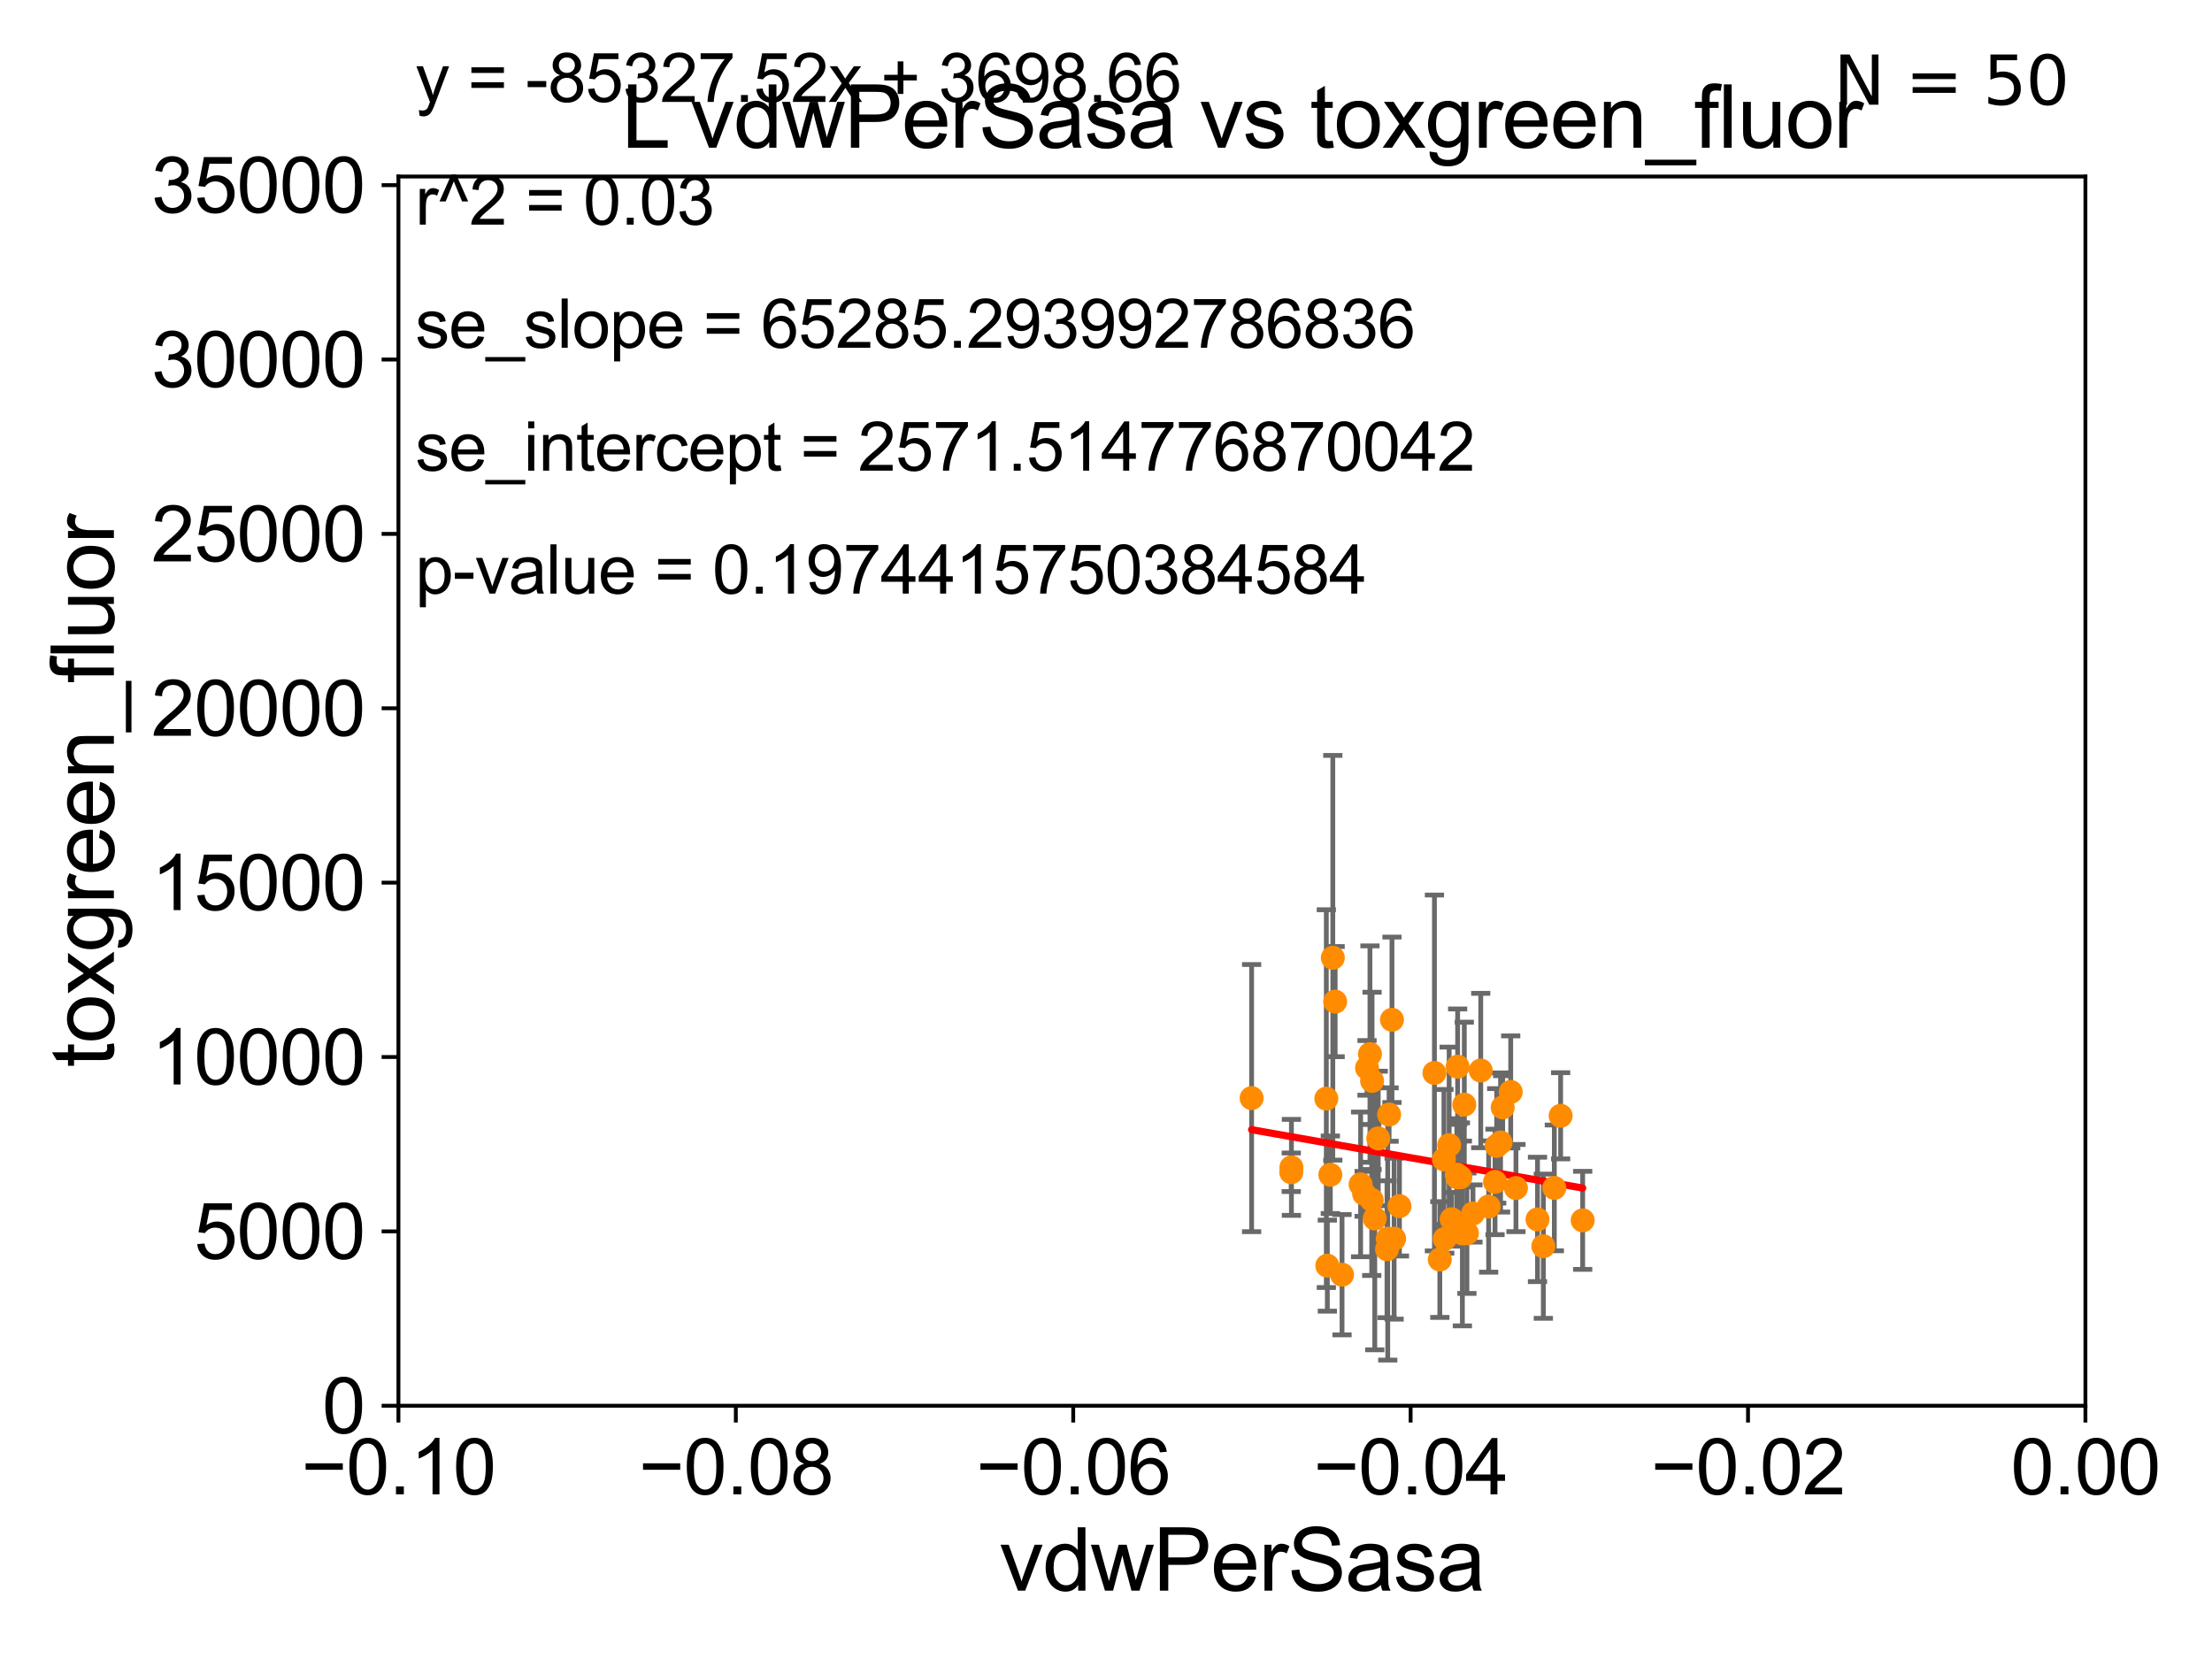 <?xml version="1.0" encoding="utf-8" standalone="no"?>
<!DOCTYPE svg PUBLIC "-//W3C//DTD SVG 1.1//EN"
  "http://www.w3.org/Graphics/SVG/1.1/DTD/svg11.dtd">
<svg xmlns:xlink="http://www.w3.org/1999/xlink" width="460.8pt" height="345.6pt" viewBox="0 0 460.8 345.6" xmlns="http://www.w3.org/2000/svg" version="1.1">
 <defs>
  <style type="text/css">*{stroke-linejoin: round; stroke-linecap: butt}</style>
 </defs>
 <g id="figure_1">
  <g id="patch_1">
   <path d="M 0 345.6 
L 460.8 345.6 
L 460.8 0 
L 0 0 
z
" style="fill: #ffffff"/>
  </g>
  <g id="axes_1">
   <g id="patch_2">
    <path d="M 83 292.84 
L 434.43 292.84 
L 434.43 36.775 
L 83 36.775 
z
" style="fill: #ffffff"/>
   </g>
   <g id="PathCollection_1">
    <defs>
     <path id="mcc6c5526f9" d="M 0 1.118 
C 0.297 1.118 0.581 1 0.791 0.791 
C 1 0.581 1.118 0.297 1.118 0 
C 1.118 -0.297 1 -0.581 0.791 -0.791 
C 0.581 -1 0.297 -1.118 0 -1.118 
C -0.297 -1.118 -0.581 -1 -0.791 -0.791 
C -1 -0.581 -1.118 -0.297 -1.118 0 
C -1.118 0.297 -1 0.581 -0.791 0.791 
C -0.581 1 -0.297 1.118 0 1.118 
z
" style="stroke: #ff8c00"/>
    </defs>
    <g clip-path="url(#p935ea7bba8)">
     <use xlink:href="#mcc6c5526f9" x="320.29" y="254.027" style="fill: #ff8c00; stroke: #ff8c00"/>
     <use xlink:href="#mcc6c5526f9" x="305.042" y="230.111" style="fill: #ff8c00; stroke: #ff8c00"/>
     <use xlink:href="#mcc6c5526f9" x="321.505" y="259.608" style="fill: #ff8c00; stroke: #ff8c00"/>
     <use xlink:href="#mcc6c5526f9" x="323.796" y="247.463" style="fill: #ff8c00; stroke: #ff8c00"/>
     <use xlink:href="#mcc6c5526f9" x="289.974" y="212.437" style="fill: #ff8c00; stroke: #ff8c00"/>
     <use xlink:href="#mcc6c5526f9" x="268.994" y="244.201" style="fill: #ff8c00; stroke: #ff8c00"/>
     <use xlink:href="#mcc6c5526f9" x="278.135" y="208.655" style="fill: #ff8c00; stroke: #ff8c00"/>
     <use xlink:href="#mcc6c5526f9" x="315.799" y="247.494" style="fill: #ff8c00; stroke: #ff8c00"/>
     <use xlink:href="#mcc6c5526f9" x="303.487" y="244.695" style="fill: #ff8c00; stroke: #ff8c00"/>
     <use xlink:href="#mcc6c5526f9" x="303.607" y="245.252" style="fill: #ff8c00; stroke: #ff8c00"/>
     <use xlink:href="#mcc6c5526f9" x="325.109" y="232.438" style="fill: #ff8c00; stroke: #ff8c00"/>
     <use xlink:href="#mcc6c5526f9" x="279.569" y="265.544" style="fill: #ff8c00; stroke: #ff8c00"/>
     <use xlink:href="#mcc6c5526f9" x="314.709" y="227.469" style="fill: #ff8c00; stroke: #ff8c00"/>
     <use xlink:href="#mcc6c5526f9" x="276.509" y="263.658" style="fill: #ff8c00; stroke: #ff8c00"/>
     <use xlink:href="#mcc6c5526f9" x="277.649" y="199.519" style="fill: #ff8c00; stroke: #ff8c00"/>
     <use xlink:href="#mcc6c5526f9" x="298.82" y="223.517" style="fill: #ff8c00; stroke: #ff8c00"/>
     <use xlink:href="#mcc6c5526f9" x="283.441" y="246.729" style="fill: #ff8c00; stroke: #ff8c00"/>
     <use xlink:href="#mcc6c5526f9" x="313.038" y="230.683" style="fill: #ff8c00; stroke: #ff8c00"/>
     <use xlink:href="#mcc6c5526f9" x="306.847" y="252.795" style="fill: #ff8c00; stroke: #ff8c00"/>
     <use xlink:href="#mcc6c5526f9" x="311.789" y="238.707" style="fill: #ff8c00; stroke: #ff8c00"/>
     <use xlink:href="#mcc6c5526f9" x="312.596" y="238" style="fill: #ff8c00; stroke: #ff8c00"/>
     <use xlink:href="#mcc6c5526f9" x="269.026" y="243.186" style="fill: #ff8c00; stroke: #ff8c00"/>
     <use xlink:href="#mcc6c5526f9" x="299.942" y="262.381" style="fill: #ff8c00; stroke: #ff8c00"/>
     <use xlink:href="#mcc6c5526f9" x="291.532" y="251.259" style="fill: #ff8c00; stroke: #ff8c00"/>
     <use xlink:href="#mcc6c5526f9" x="310.116" y="251.34" style="fill: #ff8c00; stroke: #ff8c00"/>
     <use xlink:href="#mcc6c5526f9" x="285.758" y="249.974" style="fill: #ff8c00; stroke: #ff8c00"/>
     <use xlink:href="#mcc6c5526f9" x="311.443" y="246.213" style="fill: #ff8c00; stroke: #ff8c00"/>
     <use xlink:href="#mcc6c5526f9" x="260.734" y="228.754" style="fill: #ff8c00; stroke: #ff8c00"/>
     <use xlink:href="#mcc6c5526f9" x="289.373" y="232.181" style="fill: #ff8c00; stroke: #ff8c00"/>
     <use xlink:href="#mcc6c5526f9" x="289.093" y="258.035" style="fill: #ff8c00; stroke: #ff8c00"/>
     <use xlink:href="#mcc6c5526f9" x="304.64" y="256.952" style="fill: #ff8c00; stroke: #ff8c00"/>
     <use xlink:href="#mcc6c5526f9" x="300.962" y="258.081" style="fill: #ff8c00; stroke: #ff8c00"/>
     <use xlink:href="#mcc6c5526f9" x="305.585" y="256.906" style="fill: #ff8c00; stroke: #ff8c00"/>
     <use xlink:href="#mcc6c5526f9" x="276.298" y="228.867" style="fill: #ff8c00; stroke: #ff8c00"/>
     <use xlink:href="#mcc6c5526f9" x="284.174" y="248.698" style="fill: #ff8c00; stroke: #ff8c00"/>
     <use xlink:href="#mcc6c5526f9" x="287.114" y="237.16" style="fill: #ff8c00; stroke: #ff8c00"/>
     <use xlink:href="#mcc6c5526f9" x="301.884" y="238.555" style="fill: #ff8c00; stroke: #ff8c00"/>
     <use xlink:href="#mcc6c5526f9" x="304.224" y="245.247" style="fill: #ff8c00; stroke: #ff8c00"/>
     <use xlink:href="#mcc6c5526f9" x="308.466" y="223.011" style="fill: #ff8c00; stroke: #ff8c00"/>
     <use xlink:href="#mcc6c5526f9" x="290.421" y="258.039" style="fill: #ff8c00; stroke: #ff8c00"/>
     <use xlink:href="#mcc6c5526f9" x="288.937" y="260.235" style="fill: #ff8c00; stroke: #ff8c00"/>
     <use xlink:href="#mcc6c5526f9" x="300.798" y="241.519" style="fill: #ff8c00; stroke: #ff8c00"/>
     <use xlink:href="#mcc6c5526f9" x="302.409" y="253.998" style="fill: #ff8c00; stroke: #ff8c00"/>
     <use xlink:href="#mcc6c5526f9" x="285.827" y="225.169" style="fill: #ff8c00; stroke: #ff8c00"/>
     <use xlink:href="#mcc6c5526f9" x="277.132" y="244.726" style="fill: #ff8c00; stroke: #ff8c00"/>
     <use xlink:href="#mcc6c5526f9" x="329.7" y="254.221" style="fill: #ff8c00; stroke: #ff8c00"/>
     <use xlink:href="#mcc6c5526f9" x="286.39" y="253.843" style="fill: #ff8c00; stroke: #ff8c00"/>
     <use xlink:href="#mcc6c5526f9" x="285.386" y="219.585" style="fill: #ff8c00; stroke: #ff8c00"/>
     <use xlink:href="#mcc6c5526f9" x="303.653" y="222.208" style="fill: #ff8c00; stroke: #ff8c00"/>
     <use xlink:href="#mcc6c5526f9" x="284.777" y="222.462" style="fill: #ff8c00; stroke: #ff8c00"/>
    </g>
   </g>
   <g id="matplotlib.axis_1">
    <g id="xtick_1">
     <g id="line2d_1">
      <defs>
       <path id="mfac9045149" d="M 0 0 
L 0 3.5 
" style="stroke: #000000; stroke-width: 0.8"/>
      </defs>
      <g>
       <use xlink:href="#mfac9045149" x="83" y="292.84" style="stroke: #000000; stroke-width: 0.8"/>
      </g>
     </g>
     <g id="text_1">
      <!-- −0.10 -->
      <g transform="translate(62.759 311.293)scale(0.16 -0.16)">
       <defs>
        <path id="ArialMT-2212" d="M 3381 1997 
L 356 1997 
L 356 2522 
L 3381 2522 
L 3381 1997 
z
" transform="scale(0.016)"/>
        <path id="ArialMT-30" d="M 266 2259 
Q 266 3072 433 3567 
Q 600 4063 929 4331 
Q 1259 4600 1759 4600 
Q 2128 4600 2406 4451 
Q 2684 4303 2865 4023 
Q 3047 3744 3150 3342 
Q 3253 2941 3253 2259 
Q 3253 1453 3087 958 
Q 2922 463 2592 192 
Q 2263 -78 1759 -78 
Q 1097 -78 719 397 
Q 266 969 266 2259 
z
M 844 2259 
Q 844 1131 1108 757 
Q 1372 384 1759 384 
Q 2147 384 2411 759 
Q 2675 1134 2675 2259 
Q 2675 3391 2411 3762 
Q 2147 4134 1753 4134 
Q 1366 4134 1134 3806 
Q 844 3388 844 2259 
z
" transform="scale(0.016)"/>
        <path id="ArialMT-2e" d="M 581 0 
L 581 641 
L 1222 641 
L 1222 0 
L 581 0 
z
" transform="scale(0.016)"/>
        <path id="ArialMT-31" d="M 2384 0 
L 1822 0 
L 1822 3584 
Q 1619 3391 1289 3197 
Q 959 3003 697 2906 
L 697 3450 
Q 1169 3672 1522 3987 
Q 1875 4303 2022 4600 
L 2384 4600 
L 2384 0 
z
" transform="scale(0.016)"/>
       </defs>
       <use xlink:href="#ArialMT-2212"/>
       <use xlink:href="#ArialMT-30" x="58.398"/>
       <use xlink:href="#ArialMT-2e" x="114.014"/>
       <use xlink:href="#ArialMT-31" x="141.797"/>
       <use xlink:href="#ArialMT-30" x="197.412"/>
      </g>
     </g>
    </g>
    <g id="xtick_2">
     <g id="line2d_2">
      <g>
       <use xlink:href="#mfac9045149" x="153.286" y="292.84" style="stroke: #000000; stroke-width: 0.8"/>
      </g>
     </g>
     <g id="text_2">
      <!-- −0.08 -->
      <g transform="translate(133.045 311.293)scale(0.16 -0.16)">
       <defs>
        <path id="ArialMT-38" d="M 1131 2484 
Q 781 2613 612 2850 
Q 444 3088 444 3419 
Q 444 3919 803 4259 
Q 1163 4600 1759 4600 
Q 2359 4600 2725 4251 
Q 3091 3903 3091 3403 
Q 3091 3084 2923 2848 
Q 2756 2613 2416 2484 
Q 2838 2347 3058 2040 
Q 3278 1734 3278 1309 
Q 3278 722 2862 322 
Q 2447 -78 1769 -78 
Q 1091 -78 675 323 
Q 259 725 259 1325 
Q 259 1772 486 2073 
Q 713 2375 1131 2484 
z
M 1019 3438 
Q 1019 3113 1228 2906 
Q 1438 2700 1772 2700 
Q 2097 2700 2305 2904 
Q 2513 3109 2513 3406 
Q 2513 3716 2298 3927 
Q 2084 4138 1766 4138 
Q 1444 4138 1231 3931 
Q 1019 3725 1019 3438 
z
M 838 1322 
Q 838 1081 952 856 
Q 1066 631 1291 507 
Q 1516 384 1775 384 
Q 2178 384 2440 643 
Q 2703 903 2703 1303 
Q 2703 1709 2433 1975 
Q 2163 2241 1756 2241 
Q 1359 2241 1098 1978 
Q 838 1716 838 1322 
z
" transform="scale(0.016)"/>
       </defs>
       <use xlink:href="#ArialMT-2212"/>
       <use xlink:href="#ArialMT-30" x="58.398"/>
       <use xlink:href="#ArialMT-2e" x="114.014"/>
       <use xlink:href="#ArialMT-30" x="141.797"/>
       <use xlink:href="#ArialMT-38" x="197.412"/>
      </g>
     </g>
    </g>
    <g id="xtick_3">
     <g id="line2d_3">
      <g>
       <use xlink:href="#mfac9045149" x="223.572" y="292.84" style="stroke: #000000; stroke-width: 0.8"/>
      </g>
     </g>
     <g id="text_3">
      <!-- −0.06 -->
      <g transform="translate(203.331 311.293)scale(0.16 -0.16)">
       <defs>
        <path id="ArialMT-36" d="M 3184 3459 
L 2625 3416 
Q 2550 3747 2413 3897 
Q 2184 4138 1850 4138 
Q 1581 4138 1378 3988 
Q 1113 3794 959 3422 
Q 806 3050 800 2363 
Q 1003 2672 1297 2822 
Q 1591 2972 1913 2972 
Q 2475 2972 2870 2558 
Q 3266 2144 3266 1488 
Q 3266 1056 3080 686 
Q 2894 316 2569 119 
Q 2244 -78 1831 -78 
Q 1128 -78 684 439 
Q 241 956 241 2144 
Q 241 3472 731 4075 
Q 1159 4600 1884 4600 
Q 2425 4600 2770 4297 
Q 3116 3994 3184 3459 
z
M 888 1484 
Q 888 1194 1011 928 
Q 1134 663 1356 523 
Q 1578 384 1822 384 
Q 2178 384 2434 671 
Q 2691 959 2691 1453 
Q 2691 1928 2437 2201 
Q 2184 2475 1800 2475 
Q 1419 2475 1153 2201 
Q 888 1928 888 1484 
z
" transform="scale(0.016)"/>
       </defs>
       <use xlink:href="#ArialMT-2212"/>
       <use xlink:href="#ArialMT-30" x="58.398"/>
       <use xlink:href="#ArialMT-2e" x="114.014"/>
       <use xlink:href="#ArialMT-30" x="141.797"/>
       <use xlink:href="#ArialMT-36" x="197.412"/>
      </g>
     </g>
    </g>
    <g id="xtick_4">
     <g id="line2d_4">
      <g>
       <use xlink:href="#mfac9045149" x="293.858" y="292.84" style="stroke: #000000; stroke-width: 0.8"/>
      </g>
     </g>
     <g id="text_4">
      <!-- −0.04 -->
      <g transform="translate(273.617 311.293)scale(0.16 -0.16)">
       <defs>
        <path id="ArialMT-34" d="M 2069 0 
L 2069 1097 
L 81 1097 
L 81 1613 
L 2172 4581 
L 2631 4581 
L 2631 1613 
L 3250 1613 
L 3250 1097 
L 2631 1097 
L 2631 0 
L 2069 0 
z
M 2069 1613 
L 2069 3678 
L 634 1613 
L 2069 1613 
z
" transform="scale(0.016)"/>
       </defs>
       <use xlink:href="#ArialMT-2212"/>
       <use xlink:href="#ArialMT-30" x="58.398"/>
       <use xlink:href="#ArialMT-2e" x="114.014"/>
       <use xlink:href="#ArialMT-30" x="141.797"/>
       <use xlink:href="#ArialMT-34" x="197.412"/>
      </g>
     </g>
    </g>
    <g id="xtick_5">
     <g id="line2d_5">
      <g>
       <use xlink:href="#mfac9045149" x="364.144" y="292.84" style="stroke: #000000; stroke-width: 0.8"/>
      </g>
     </g>
     <g id="text_5">
      <!-- −0.02 -->
      <g transform="translate(343.903 311.293)scale(0.16 -0.16)">
       <defs>
        <path id="ArialMT-32" d="M 3222 541 
L 3222 0 
L 194 0 
Q 188 203 259 391 
Q 375 700 629 1000 
Q 884 1300 1366 1694 
Q 2113 2306 2375 2664 
Q 2638 3022 2638 3341 
Q 2638 3675 2398 3904 
Q 2159 4134 1775 4134 
Q 1369 4134 1125 3890 
Q 881 3647 878 3216 
L 300 3275 
Q 359 3922 746 4261 
Q 1134 4600 1788 4600 
Q 2447 4600 2831 4234 
Q 3216 3869 3216 3328 
Q 3216 3053 3103 2787 
Q 2991 2522 2730 2228 
Q 2469 1934 1863 1422 
Q 1356 997 1212 845 
Q 1069 694 975 541 
L 3222 541 
z
" transform="scale(0.016)"/>
       </defs>
       <use xlink:href="#ArialMT-2212"/>
       <use xlink:href="#ArialMT-30" x="58.398"/>
       <use xlink:href="#ArialMT-2e" x="114.014"/>
       <use xlink:href="#ArialMT-30" x="141.797"/>
       <use xlink:href="#ArialMT-32" x="197.412"/>
      </g>
     </g>
    </g>
    <g id="xtick_6">
     <g id="line2d_6">
      <g>
       <use xlink:href="#mfac9045149" x="434.43" y="292.84" style="stroke: #000000; stroke-width: 0.8"/>
      </g>
     </g>
     <g id="text_6">
      <!-- 0.00 -->
      <g transform="translate(418.861 311.293)scale(0.16 -0.16)">
       <use xlink:href="#ArialMT-30"/>
       <use xlink:href="#ArialMT-2e" x="55.615"/>
       <use xlink:href="#ArialMT-30" x="83.398"/>
       <use xlink:href="#ArialMT-30" x="139.014"/>
      </g>
     </g>
    </g>
    <g id="text_7">
     <!-- vdwPerSasa -->
     <g transform="translate(208.193 331.357)scale(0.18 -0.18)">
      <defs>
       <path id="ArialMT-76" d="M 1344 0 
L 81 3319 
L 675 3319 
L 1388 1331 
Q 1503 1009 1600 663 
Q 1675 925 1809 1294 
L 2547 3319 
L 3125 3319 
L 1869 0 
L 1344 0 
z
" transform="scale(0.016)"/>
       <path id="ArialMT-64" d="M 2575 0 
L 2575 419 
Q 2259 -75 1647 -75 
Q 1250 -75 917 144 
Q 584 363 401 755 
Q 219 1147 219 1656 
Q 219 2153 384 2558 
Q 550 2963 881 3178 
Q 1213 3394 1622 3394 
Q 1922 3394 2156 3267 
Q 2391 3141 2538 2938 
L 2538 4581 
L 3097 4581 
L 3097 0 
L 2575 0 
z
M 797 1656 
Q 797 1019 1065 703 
Q 1334 388 1700 388 
Q 2069 388 2326 689 
Q 2584 991 2584 1609 
Q 2584 2291 2321 2609 
Q 2059 2928 1675 2928 
Q 1300 2928 1048 2622 
Q 797 2316 797 1656 
z
" transform="scale(0.016)"/>
       <path id="ArialMT-77" d="M 1034 0 
L 19 3319 
L 600 3319 
L 1128 1403 
L 1325 691 
Q 1338 744 1497 1375 
L 2025 3319 
L 2603 3319 
L 3100 1394 
L 3266 759 
L 3456 1400 
L 4025 3319 
L 4572 3319 
L 3534 0 
L 2950 0 
L 2422 1988 
L 2294 2553 
L 1622 0 
L 1034 0 
z
" transform="scale(0.016)"/>
       <path id="ArialMT-50" d="M 494 0 
L 494 4581 
L 2222 4581 
Q 2678 4581 2919 4538 
Q 3256 4481 3484 4323 
Q 3713 4166 3852 3881 
Q 3991 3597 3991 3256 
Q 3991 2672 3619 2267 
Q 3247 1863 2275 1863 
L 1100 1863 
L 1100 0 
L 494 0 
z
M 1100 2403 
L 2284 2403 
Q 2872 2403 3119 2622 
Q 3366 2841 3366 3238 
Q 3366 3525 3220 3729 
Q 3075 3934 2838 4000 
Q 2684 4041 2272 4041 
L 1100 4041 
L 1100 2403 
z
" transform="scale(0.016)"/>
       <path id="ArialMT-65" d="M 2694 1069 
L 3275 997 
Q 3138 488 2766 206 
Q 2394 -75 1816 -75 
Q 1088 -75 661 373 
Q 234 822 234 1631 
Q 234 2469 665 2931 
Q 1097 3394 1784 3394 
Q 2450 3394 2872 2941 
Q 3294 2488 3294 1666 
Q 3294 1616 3291 1516 
L 816 1516 
Q 847 969 1125 678 
Q 1403 388 1819 388 
Q 2128 388 2347 550 
Q 2566 713 2694 1069 
z
M 847 1978 
L 2700 1978 
Q 2663 2397 2488 2606 
Q 2219 2931 1791 2931 
Q 1403 2931 1139 2672 
Q 875 2413 847 1978 
z
" transform="scale(0.016)"/>
       <path id="ArialMT-72" d="M 416 0 
L 416 3319 
L 922 3319 
L 922 2816 
Q 1116 3169 1280 3281 
Q 1444 3394 1641 3394 
Q 1925 3394 2219 3213 
L 2025 2691 
Q 1819 2813 1613 2813 
Q 1428 2813 1281 2702 
Q 1134 2591 1072 2394 
Q 978 2094 978 1738 
L 978 0 
L 416 0 
z
" transform="scale(0.016)"/>
       <path id="ArialMT-53" d="M 288 1472 
L 859 1522 
Q 900 1178 1048 958 
Q 1197 738 1509 602 
Q 1822 466 2213 466 
Q 2559 466 2825 569 
Q 3091 672 3220 851 
Q 3350 1031 3350 1244 
Q 3350 1459 3225 1620 
Q 3100 1781 2813 1891 
Q 2628 1963 1997 2114 
Q 1366 2266 1113 2400 
Q 784 2572 623 2826 
Q 463 3081 463 3397 
Q 463 3744 659 4045 
Q 856 4347 1234 4503 
Q 1613 4659 2075 4659 
Q 2584 4659 2973 4495 
Q 3363 4331 3572 4012 
Q 3781 3694 3797 3291 
L 3216 3247 
Q 3169 3681 2898 3903 
Q 2628 4125 2100 4125 
Q 1550 4125 1298 3923 
Q 1047 3722 1047 3438 
Q 1047 3191 1225 3031 
Q 1400 2872 2139 2705 
Q 2878 2538 3153 2413 
Q 3553 2228 3743 1945 
Q 3934 1663 3934 1294 
Q 3934 928 3725 604 
Q 3516 281 3123 101 
Q 2731 -78 2241 -78 
Q 1619 -78 1198 103 
Q 778 284 539 648 
Q 300 1013 288 1472 
z
" transform="scale(0.016)"/>
       <path id="ArialMT-61" d="M 2588 409 
Q 2275 144 1986 34 
Q 1697 -75 1366 -75 
Q 819 -75 525 192 
Q 231 459 231 875 
Q 231 1119 342 1320 
Q 453 1522 633 1644 
Q 813 1766 1038 1828 
Q 1203 1872 1538 1913 
Q 2219 1994 2541 2106 
Q 2544 2222 2544 2253 
Q 2544 2597 2384 2738 
Q 2169 2928 1744 2928 
Q 1347 2928 1158 2789 
Q 969 2650 878 2297 
L 328 2372 
Q 403 2725 575 2942 
Q 747 3159 1072 3276 
Q 1397 3394 1825 3394 
Q 2250 3394 2515 3294 
Q 2781 3194 2906 3042 
Q 3031 2891 3081 2659 
Q 3109 2516 3109 2141 
L 3109 1391 
Q 3109 606 3145 398 
Q 3181 191 3288 0 
L 2700 0 
Q 2613 175 2588 409 
z
M 2541 1666 
Q 2234 1541 1622 1453 
Q 1275 1403 1131 1340 
Q 988 1278 909 1158 
Q 831 1038 831 891 
Q 831 666 1001 516 
Q 1172 366 1500 366 
Q 1825 366 2078 508 
Q 2331 650 2450 897 
Q 2541 1088 2541 1459 
L 2541 1666 
z
" transform="scale(0.016)"/>
       <path id="ArialMT-73" d="M 197 991 
L 753 1078 
Q 800 744 1014 566 
Q 1228 388 1613 388 
Q 2000 388 2187 545 
Q 2375 703 2375 916 
Q 2375 1106 2209 1216 
Q 2094 1291 1634 1406 
Q 1016 1563 777 1677 
Q 538 1791 414 1992 
Q 291 2194 291 2438 
Q 291 2659 392 2848 
Q 494 3038 669 3163 
Q 800 3259 1026 3326 
Q 1253 3394 1513 3394 
Q 1903 3394 2198 3281 
Q 2494 3169 2634 2976 
Q 2775 2784 2828 2463 
L 2278 2388 
Q 2241 2644 2061 2787 
Q 1881 2931 1553 2931 
Q 1166 2931 1000 2803 
Q 834 2675 834 2503 
Q 834 2394 903 2306 
Q 972 2216 1119 2156 
Q 1203 2125 1616 2013 
Q 2213 1853 2448 1751 
Q 2684 1650 2818 1456 
Q 2953 1263 2953 975 
Q 2953 694 2789 445 
Q 2625 197 2315 61 
Q 2006 -75 1616 -75 
Q 969 -75 630 194 
Q 291 463 197 991 
z
" transform="scale(0.016)"/>
      </defs>
      <use xlink:href="#ArialMT-76"/>
      <use xlink:href="#ArialMT-64" x="50"/>
      <use xlink:href="#ArialMT-77" x="105.615"/>
      <use xlink:href="#ArialMT-50" x="177.832"/>
      <use xlink:href="#ArialMT-65" x="244.531"/>
      <use xlink:href="#ArialMT-72" x="300.146"/>
      <use xlink:href="#ArialMT-53" x="333.447"/>
      <use xlink:href="#ArialMT-61" x="400.146"/>
      <use xlink:href="#ArialMT-73" x="455.762"/>
      <use xlink:href="#ArialMT-61" x="505.762"/>
     </g>
    </g>
   </g>
   <g id="matplotlib.axis_2">
    <g id="ytick_1">
     <g id="line2d_7">
      <defs>
       <path id="m9912904245" d="M 0 0 
L -3.5 0 
" style="stroke: #000000; stroke-width: 0.8"/>
      </defs>
      <g>
       <use xlink:href="#m9912904245" x="83" y="292.84" style="stroke: #000000; stroke-width: 0.8"/>
      </g>
     </g>
     <g id="text_8">
      <!-- 0 -->
      <g transform="translate(67.103 298.566)scale(0.16 -0.16)">
       <use xlink:href="#ArialMT-30"/>
      </g>
     </g>
    </g>
    <g id="ytick_2">
     <g id="line2d_8">
      <g>
       <use xlink:href="#m9912904245" x="83" y="256.516" style="stroke: #000000; stroke-width: 0.8"/>
      </g>
     </g>
     <g id="text_9">
      <!-- 5000 -->
      <g transform="translate(40.41 262.242)scale(0.16 -0.16)">
       <defs>
        <path id="ArialMT-35" d="M 266 1200 
L 856 1250 
Q 922 819 1161 601 
Q 1400 384 1738 384 
Q 2144 384 2425 690 
Q 2706 997 2706 1503 
Q 2706 1984 2436 2262 
Q 2166 2541 1728 2541 
Q 1456 2541 1237 2417 
Q 1019 2294 894 2097 
L 366 2166 
L 809 4519 
L 3088 4519 
L 3088 3981 
L 1259 3981 
L 1013 2750 
Q 1425 3038 1878 3038 
Q 2478 3038 2890 2622 
Q 3303 2206 3303 1553 
Q 3303 931 2941 478 
Q 2500 -78 1738 -78 
Q 1113 -78 717 272 
Q 322 622 266 1200 
z
" transform="scale(0.016)"/>
       </defs>
       <use xlink:href="#ArialMT-35"/>
       <use xlink:href="#ArialMT-30" x="55.615"/>
       <use xlink:href="#ArialMT-30" x="111.23"/>
       <use xlink:href="#ArialMT-30" x="166.846"/>
      </g>
     </g>
    </g>
    <g id="ytick_3">
     <g id="line2d_9">
      <g>
       <use xlink:href="#m9912904245" x="83" y="220.192" style="stroke: #000000; stroke-width: 0.8"/>
      </g>
     </g>
     <g id="text_10">
      <!-- 10000 -->
      <g transform="translate(31.512 225.918)scale(0.16 -0.16)">
       <use xlink:href="#ArialMT-31"/>
       <use xlink:href="#ArialMT-30" x="55.615"/>
       <use xlink:href="#ArialMT-30" x="111.23"/>
       <use xlink:href="#ArialMT-30" x="166.846"/>
       <use xlink:href="#ArialMT-30" x="222.461"/>
      </g>
     </g>
    </g>
    <g id="ytick_4">
     <g id="line2d_10">
      <g>
       <use xlink:href="#m9912904245" x="83" y="183.867" style="stroke: #000000; stroke-width: 0.8"/>
      </g>
     </g>
     <g id="text_11">
      <!-- 15000 -->
      <g transform="translate(31.512 189.594)scale(0.16 -0.16)">
       <use xlink:href="#ArialMT-31"/>
       <use xlink:href="#ArialMT-35" x="55.615"/>
       <use xlink:href="#ArialMT-30" x="111.23"/>
       <use xlink:href="#ArialMT-30" x="166.846"/>
       <use xlink:href="#ArialMT-30" x="222.461"/>
      </g>
     </g>
    </g>
    <g id="ytick_5">
     <g id="line2d_11">
      <g>
       <use xlink:href="#m9912904245" x="83" y="147.543" style="stroke: #000000; stroke-width: 0.8"/>
      </g>
     </g>
     <g id="text_12">
      <!-- 20000 -->
      <g transform="translate(31.512 153.27)scale(0.16 -0.16)">
       <use xlink:href="#ArialMT-32"/>
       <use xlink:href="#ArialMT-30" x="55.615"/>
       <use xlink:href="#ArialMT-30" x="111.23"/>
       <use xlink:href="#ArialMT-30" x="166.846"/>
       <use xlink:href="#ArialMT-30" x="222.461"/>
      </g>
     </g>
    </g>
    <g id="ytick_6">
     <g id="line2d_12">
      <g>
       <use xlink:href="#m9912904245" x="83" y="111.219" style="stroke: #000000; stroke-width: 0.8"/>
      </g>
     </g>
     <g id="text_13">
      <!-- 25000 -->
      <g transform="translate(31.512 116.945)scale(0.16 -0.16)">
       <use xlink:href="#ArialMT-32"/>
       <use xlink:href="#ArialMT-35" x="55.615"/>
       <use xlink:href="#ArialMT-30" x="111.23"/>
       <use xlink:href="#ArialMT-30" x="166.846"/>
       <use xlink:href="#ArialMT-30" x="222.461"/>
      </g>
     </g>
    </g>
    <g id="ytick_7">
     <g id="line2d_13">
      <g>
       <use xlink:href="#m9912904245" x="83" y="74.895" style="stroke: #000000; stroke-width: 0.8"/>
      </g>
     </g>
     <g id="text_14">
      <!-- 30000 -->
      <g transform="translate(31.512 80.621)scale(0.16 -0.16)">
       <defs>
        <path id="ArialMT-33" d="M 269 1209 
L 831 1284 
Q 928 806 1161 595 
Q 1394 384 1728 384 
Q 2125 384 2398 659 
Q 2672 934 2672 1341 
Q 2672 1728 2419 1979 
Q 2166 2231 1775 2231 
Q 1616 2231 1378 2169 
L 1441 2663 
Q 1497 2656 1531 2656 
Q 1891 2656 2178 2843 
Q 2466 3031 2466 3422 
Q 2466 3731 2256 3934 
Q 2047 4138 1716 4138 
Q 1388 4138 1169 3931 
Q 950 3725 888 3313 
L 325 3413 
Q 428 3978 793 4289 
Q 1159 4600 1703 4600 
Q 2078 4600 2393 4439 
Q 2709 4278 2876 4000 
Q 3044 3722 3044 3409 
Q 3044 3113 2884 2869 
Q 2725 2625 2413 2481 
Q 2819 2388 3044 2092 
Q 3269 1797 3269 1353 
Q 3269 753 2831 336 
Q 2394 -81 1725 -81 
Q 1122 -81 723 278 
Q 325 638 269 1209 
z
" transform="scale(0.016)"/>
       </defs>
       <use xlink:href="#ArialMT-33"/>
       <use xlink:href="#ArialMT-30" x="55.615"/>
       <use xlink:href="#ArialMT-30" x="111.23"/>
       <use xlink:href="#ArialMT-30" x="166.846"/>
       <use xlink:href="#ArialMT-30" x="222.461"/>
      </g>
     </g>
    </g>
    <g id="ytick_8">
     <g id="line2d_14">
      <g>
       <use xlink:href="#m9912904245" x="83" y="38.571" style="stroke: #000000; stroke-width: 0.8"/>
      </g>
     </g>
     <g id="text_15">
      <!-- 35000 -->
      <g transform="translate(31.512 44.297)scale(0.16 -0.16)">
       <use xlink:href="#ArialMT-33"/>
       <use xlink:href="#ArialMT-35" x="55.615"/>
       <use xlink:href="#ArialMT-30" x="111.23"/>
       <use xlink:href="#ArialMT-30" x="166.846"/>
       <use xlink:href="#ArialMT-30" x="222.461"/>
      </g>
     </g>
    </g>
    <g id="text_16">
     <!-- toxgreen_fluor -->
     <g transform="translate(23.724 222.34)rotate(-90)scale(0.18 -0.18)">
      <defs>
       <path id="ArialMT-74" d="M 1650 503 
L 1731 6 
Q 1494 -44 1306 -44 
Q 1000 -44 831 53 
Q 663 150 594 308 
Q 525 466 525 972 
L 525 2881 
L 113 2881 
L 113 3319 
L 525 3319 
L 525 4141 
L 1084 4478 
L 1084 3319 
L 1650 3319 
L 1650 2881 
L 1084 2881 
L 1084 941 
Q 1084 700 1114 631 
Q 1144 563 1211 522 
Q 1278 481 1403 481 
Q 1497 481 1650 503 
z
" transform="scale(0.016)"/>
       <path id="ArialMT-6f" d="M 213 1659 
Q 213 2581 725 3025 
Q 1153 3394 1769 3394 
Q 2453 3394 2887 2945 
Q 3322 2497 3322 1706 
Q 3322 1066 3130 698 
Q 2938 331 2570 128 
Q 2203 -75 1769 -75 
Q 1072 -75 642 372 
Q 213 819 213 1659 
z
M 791 1659 
Q 791 1022 1069 705 
Q 1347 388 1769 388 
Q 2188 388 2466 706 
Q 2744 1025 2744 1678 
Q 2744 2294 2464 2611 
Q 2184 2928 1769 2928 
Q 1347 2928 1069 2612 
Q 791 2297 791 1659 
z
" transform="scale(0.016)"/>
       <path id="ArialMT-78" d="M 47 0 
L 1259 1725 
L 138 3319 
L 841 3319 
L 1350 2541 
Q 1494 2319 1581 2169 
Q 1719 2375 1834 2534 
L 2394 3319 
L 3066 3319 
L 1919 1756 
L 3153 0 
L 2463 0 
L 1781 1031 
L 1600 1309 
L 728 0 
L 47 0 
z
" transform="scale(0.016)"/>
       <path id="ArialMT-67" d="M 319 -275 
L 866 -356 
Q 900 -609 1056 -725 
Q 1266 -881 1628 -881 
Q 2019 -881 2231 -725 
Q 2444 -569 2519 -288 
Q 2563 -116 2559 434 
Q 2191 0 1641 0 
Q 956 0 581 494 
Q 206 988 206 1678 
Q 206 2153 378 2554 
Q 550 2956 876 3175 
Q 1203 3394 1644 3394 
Q 2231 3394 2613 2919 
L 2613 3319 
L 3131 3319 
L 3131 450 
Q 3131 -325 2973 -648 
Q 2816 -972 2473 -1159 
Q 2131 -1347 1631 -1347 
Q 1038 -1347 672 -1080 
Q 306 -813 319 -275 
z
M 784 1719 
Q 784 1066 1043 766 
Q 1303 466 1694 466 
Q 2081 466 2343 764 
Q 2606 1063 2606 1700 
Q 2606 2309 2336 2618 
Q 2066 2928 1684 2928 
Q 1309 2928 1046 2623 
Q 784 2319 784 1719 
z
" transform="scale(0.016)"/>
       <path id="ArialMT-6e" d="M 422 0 
L 422 3319 
L 928 3319 
L 928 2847 
Q 1294 3394 1984 3394 
Q 2284 3394 2536 3286 
Q 2788 3178 2913 3003 
Q 3038 2828 3088 2588 
Q 3119 2431 3119 2041 
L 3119 0 
L 2556 0 
L 2556 2019 
Q 2556 2363 2490 2533 
Q 2425 2703 2258 2804 
Q 2091 2906 1866 2906 
Q 1506 2906 1245 2678 
Q 984 2450 984 1813 
L 984 0 
L 422 0 
z
" transform="scale(0.016)"/>
       <path id="ArialMT-5f" d="M -97 -1272 
L -97 -866 
L 3631 -866 
L 3631 -1272 
L -97 -1272 
z
" transform="scale(0.016)"/>
       <path id="ArialMT-66" d="M 556 0 
L 556 2881 
L 59 2881 
L 59 3319 
L 556 3319 
L 556 3672 
Q 556 4006 616 4169 
Q 697 4388 901 4523 
Q 1106 4659 1475 4659 
Q 1713 4659 2000 4603 
L 1916 4113 
Q 1741 4144 1584 4144 
Q 1328 4144 1222 4034 
Q 1116 3925 1116 3625 
L 1116 3319 
L 1763 3319 
L 1763 2881 
L 1116 2881 
L 1116 0 
L 556 0 
z
" transform="scale(0.016)"/>
       <path id="ArialMT-6c" d="M 409 0 
L 409 4581 
L 972 4581 
L 972 0 
L 409 0 
z
" transform="scale(0.016)"/>
       <path id="ArialMT-75" d="M 2597 0 
L 2597 488 
Q 2209 -75 1544 -75 
Q 1250 -75 995 37 
Q 741 150 617 320 
Q 494 491 444 738 
Q 409 903 409 1263 
L 409 3319 
L 972 3319 
L 972 1478 
Q 972 1038 1006 884 
Q 1059 663 1231 536 
Q 1403 409 1656 409 
Q 1909 409 2131 539 
Q 2353 669 2445 892 
Q 2538 1116 2538 1541 
L 2538 3319 
L 3100 3319 
L 3100 0 
L 2597 0 
z
" transform="scale(0.016)"/>
      </defs>
      <use xlink:href="#ArialMT-74"/>
      <use xlink:href="#ArialMT-6f" x="27.783"/>
      <use xlink:href="#ArialMT-78" x="83.398"/>
      <use xlink:href="#ArialMT-67" x="133.398"/>
      <use xlink:href="#ArialMT-72" x="189.014"/>
      <use xlink:href="#ArialMT-65" x="222.314"/>
      <use xlink:href="#ArialMT-65" x="277.93"/>
      <use xlink:href="#ArialMT-6e" x="333.545"/>
      <use xlink:href="#ArialMT-5f" x="389.16"/>
      <use xlink:href="#ArialMT-66" x="444.775"/>
      <use xlink:href="#ArialMT-6c" x="472.559"/>
      <use xlink:href="#ArialMT-75" x="494.775"/>
      <use xlink:href="#ArialMT-6f" x="550.391"/>
      <use xlink:href="#ArialMT-72" x="606.006"/>
     </g>
    </g>
   </g>
   <g id="LineCollection_1">
    <path d="M 320.29 266.983 
L 320.29 241.07 
" clip-path="url(#p935ea7bba8)" style="fill: none; stroke: #696969"/>
    <path d="M 305.042 247.286 
L 305.042 212.937 
" clip-path="url(#p935ea7bba8)" style="fill: none; stroke: #696969"/>
    <path d="M 321.505 274.629 
L 321.505 244.588 
" clip-path="url(#p935ea7bba8)" style="fill: none; stroke: #696969"/>
    <path d="M 323.796 260.564 
L 323.796 234.362 
" clip-path="url(#p935ea7bba8)" style="fill: none; stroke: #696969"/>
    <path d="M 289.974 229.665 
L 289.974 195.21 
" clip-path="url(#p935ea7bba8)" style="fill: none; stroke: #696969"/>
    <path d="M 268.994 248.219 
L 268.994 240.183 
" clip-path="url(#p935ea7bba8)" style="fill: none; stroke: #696969"/>
    <path d="M 278.135 220.134 
L 278.135 197.176 
" clip-path="url(#p935ea7bba8)" style="fill: none; stroke: #696969"/>
    <path d="M 315.799 256.575 
L 315.799 238.412 
" clip-path="url(#p935ea7bba8)" style="fill: none; stroke: #696969"/>
    <path d="M 303.487 256.341 
L 303.487 233.048 
" clip-path="url(#p935ea7bba8)" style="fill: none; stroke: #696969"/>
    <path d="M 303.607 252.571 
L 303.607 237.932 
" clip-path="url(#p935ea7bba8)" style="fill: none; stroke: #696969"/>
    <path d="M 325.109 241.415 
L 325.109 223.461 
" clip-path="url(#p935ea7bba8)" style="fill: none; stroke: #696969"/>
    <path d="M 279.569 278.078 
L 279.569 253.01 
" clip-path="url(#p935ea7bba8)" style="fill: none; stroke: #696969"/>
    <path d="M 314.709 239.139 
L 314.709 215.799 
" clip-path="url(#p935ea7bba8)" style="fill: none; stroke: #696969"/>
    <path d="M 276.509 273.139 
L 276.509 254.176 
" clip-path="url(#p935ea7bba8)" style="fill: none; stroke: #696969"/>
    <path d="M 277.649 241.67 
L 277.649 157.368 
" clip-path="url(#p935ea7bba8)" style="fill: none; stroke: #696969"/>
    <path d="M 298.82 260.583 
L 298.82 186.451 
" clip-path="url(#p935ea7bba8)" style="fill: none; stroke: #696969"/>
    <path d="M 283.441 261.8 
L 283.441 231.658 
" clip-path="url(#p935ea7bba8)" style="fill: none; stroke: #696969"/>
    <path d="M 313.038 237.276 
L 313.038 224.09 
" clip-path="url(#p935ea7bba8)" style="fill: none; stroke: #696969"/>
    <path d="M 306.847 258.758 
L 306.847 246.832 
" clip-path="url(#p935ea7bba8)" style="fill: none; stroke: #696969"/>
    <path d="M 311.789 250.635 
L 311.789 226.78 
" clip-path="url(#p935ea7bba8)" style="fill: none; stroke: #696969"/>
    <path d="M 312.596 252.495 
L 312.596 223.504 
" clip-path="url(#p935ea7bba8)" style="fill: none; stroke: #696969"/>
    <path d="M 269.026 253.181 
L 269.026 233.191 
" clip-path="url(#p935ea7bba8)" style="fill: none; stroke: #696969"/>
    <path d="M 299.942 274.44 
L 299.942 250.322 
" clip-path="url(#p935ea7bba8)" style="fill: none; stroke: #696969"/>
    <path d="M 291.532 261.648 
L 291.532 240.87 
" clip-path="url(#p935ea7bba8)" style="fill: none; stroke: #696969"/>
    <path d="M 310.116 265.013 
L 310.116 237.668 
" clip-path="url(#p935ea7bba8)" style="fill: none; stroke: #696969"/>
    <path d="M 285.758 265.704 
L 285.758 234.245 
" clip-path="url(#p935ea7bba8)" style="fill: none; stroke: #696969"/>
    <path d="M 311.443 257.2 
L 311.443 235.226 
" clip-path="url(#p935ea7bba8)" style="fill: none; stroke: #696969"/>
    <path d="M 260.734 256.579 
L 260.734 200.929 
" clip-path="url(#p935ea7bba8)" style="fill: none; stroke: #696969"/>
    <path d="M 289.373 237.749 
L 289.373 226.614 
" clip-path="url(#p935ea7bba8)" style="fill: none; stroke: #696969"/>
    <path d="M 289.093 283.334 
L 289.093 232.736 
" clip-path="url(#p935ea7bba8)" style="fill: none; stroke: #696969"/>
    <path d="M 304.64 276.201 
L 304.64 237.704 
" clip-path="url(#p935ea7bba8)" style="fill: none; stroke: #696969"/>
    <path d="M 300.962 261.055 
L 300.962 255.107 
" clip-path="url(#p935ea7bba8)" style="fill: none; stroke: #696969"/>
    <path d="M 305.585 269.448 
L 305.585 244.363 
" clip-path="url(#p935ea7bba8)" style="fill: none; stroke: #696969"/>
    <path d="M 276.298 268.214 
L 276.298 189.519 
" clip-path="url(#p935ea7bba8)" style="fill: none; stroke: #696969"/>
    <path d="M 284.174 253.374 
L 284.174 244.022 
" clip-path="url(#p935ea7bba8)" style="fill: none; stroke: #696969"/>
    <path d="M 287.114 251.168 
L 287.114 223.152 
" clip-path="url(#p935ea7bba8)" style="fill: none; stroke: #696969"/>
    <path d="M 301.884 258.981 
L 301.884 218.13 
" clip-path="url(#p935ea7bba8)" style="fill: none; stroke: #696969"/>
    <path d="M 304.224 256.588 
L 304.224 233.905 
" clip-path="url(#p935ea7bba8)" style="fill: none; stroke: #696969"/>
    <path d="M 308.466 239.093 
L 308.466 206.928 
" clip-path="url(#p935ea7bba8)" style="fill: none; stroke: #696969"/>
    <path d="M 290.421 274.796 
L 290.421 241.283 
" clip-path="url(#p935ea7bba8)" style="fill: none; stroke: #696969"/>
    <path d="M 288.937 274.491 
L 288.937 245.979 
" clip-path="url(#p935ea7bba8)" style="fill: none; stroke: #696969"/>
    <path d="M 300.798 256.086 
L 300.798 226.952 
" clip-path="url(#p935ea7bba8)" style="fill: none; stroke: #696969"/>
    <path d="M 302.409 259.601 
L 302.409 248.395 
" clip-path="url(#p935ea7bba8)" style="fill: none; stroke: #696969"/>
    <path d="M 285.827 243.634 
L 285.827 206.704 
" clip-path="url(#p935ea7bba8)" style="fill: none; stroke: #696969"/>
    <path d="M 277.132 252.803 
L 277.132 236.648 
" clip-path="url(#p935ea7bba8)" style="fill: none; stroke: #696969"/>
    <path d="M 329.7 264.43 
L 329.7 244.011 
" clip-path="url(#p935ea7bba8)" style="fill: none; stroke: #696969"/>
    <path d="M 286.39 281.193 
L 286.39 226.493 
" clip-path="url(#p935ea7bba8)" style="fill: none; stroke: #696969"/>
    <path d="M 285.386 242.124 
L 285.386 197.045 
" clip-path="url(#p935ea7bba8)" style="fill: none; stroke: #696969"/>
    <path d="M 303.653 234.227 
L 303.653 210.188 
" clip-path="url(#p935ea7bba8)" style="fill: none; stroke: #696969"/>
    <path d="M 284.777 228.153 
L 284.777 216.77 
" clip-path="url(#p935ea7bba8)" style="fill: none; stroke: #696969"/>
   </g>
   <g id="line2d_15">
    <defs>
     <path id="m44d9791f45" d="M 2 0 
L -2 -0 
" style="stroke: #696969"/>
    </defs>
    <g clip-path="url(#p935ea7bba8)">
     <use xlink:href="#m44d9791f45" x="320.29" y="266.983" style="fill: #696969; stroke: #696969"/>
     <use xlink:href="#m44d9791f45" x="305.042" y="247.286" style="fill: #696969; stroke: #696969"/>
     <use xlink:href="#m44d9791f45" x="321.505" y="274.629" style="fill: #696969; stroke: #696969"/>
     <use xlink:href="#m44d9791f45" x="323.796" y="260.564" style="fill: #696969; stroke: #696969"/>
     <use xlink:href="#m44d9791f45" x="289.974" y="229.665" style="fill: #696969; stroke: #696969"/>
     <use xlink:href="#m44d9791f45" x="268.994" y="248.219" style="fill: #696969; stroke: #696969"/>
     <use xlink:href="#m44d9791f45" x="278.135" y="220.134" style="fill: #696969; stroke: #696969"/>
     <use xlink:href="#m44d9791f45" x="315.799" y="256.575" style="fill: #696969; stroke: #696969"/>
     <use xlink:href="#m44d9791f45" x="303.487" y="256.341" style="fill: #696969; stroke: #696969"/>
     <use xlink:href="#m44d9791f45" x="303.607" y="252.571" style="fill: #696969; stroke: #696969"/>
     <use xlink:href="#m44d9791f45" x="325.109" y="241.415" style="fill: #696969; stroke: #696969"/>
     <use xlink:href="#m44d9791f45" x="279.569" y="278.078" style="fill: #696969; stroke: #696969"/>
     <use xlink:href="#m44d9791f45" x="314.709" y="239.139" style="fill: #696969; stroke: #696969"/>
     <use xlink:href="#m44d9791f45" x="276.509" y="273.139" style="fill: #696969; stroke: #696969"/>
     <use xlink:href="#m44d9791f45" x="277.649" y="241.67" style="fill: #696969; stroke: #696969"/>
     <use xlink:href="#m44d9791f45" x="298.82" y="260.583" style="fill: #696969; stroke: #696969"/>
     <use xlink:href="#m44d9791f45" x="283.441" y="261.8" style="fill: #696969; stroke: #696969"/>
     <use xlink:href="#m44d9791f45" x="313.038" y="237.276" style="fill: #696969; stroke: #696969"/>
     <use xlink:href="#m44d9791f45" x="306.847" y="258.758" style="fill: #696969; stroke: #696969"/>
     <use xlink:href="#m44d9791f45" x="311.789" y="250.635" style="fill: #696969; stroke: #696969"/>
     <use xlink:href="#m44d9791f45" x="312.596" y="252.495" style="fill: #696969; stroke: #696969"/>
     <use xlink:href="#m44d9791f45" x="269.026" y="253.181" style="fill: #696969; stroke: #696969"/>
     <use xlink:href="#m44d9791f45" x="299.942" y="274.44" style="fill: #696969; stroke: #696969"/>
     <use xlink:href="#m44d9791f45" x="291.532" y="261.648" style="fill: #696969; stroke: #696969"/>
     <use xlink:href="#m44d9791f45" x="310.116" y="265.013" style="fill: #696969; stroke: #696969"/>
     <use xlink:href="#m44d9791f45" x="285.758" y="265.704" style="fill: #696969; stroke: #696969"/>
     <use xlink:href="#m44d9791f45" x="311.443" y="257.2" style="fill: #696969; stroke: #696969"/>
     <use xlink:href="#m44d9791f45" x="260.734" y="256.579" style="fill: #696969; stroke: #696969"/>
     <use xlink:href="#m44d9791f45" x="289.373" y="237.749" style="fill: #696969; stroke: #696969"/>
     <use xlink:href="#m44d9791f45" x="289.093" y="283.334" style="fill: #696969; stroke: #696969"/>
     <use xlink:href="#m44d9791f45" x="304.64" y="276.201" style="fill: #696969; stroke: #696969"/>
     <use xlink:href="#m44d9791f45" x="300.962" y="261.055" style="fill: #696969; stroke: #696969"/>
     <use xlink:href="#m44d9791f45" x="305.585" y="269.448" style="fill: #696969; stroke: #696969"/>
     <use xlink:href="#m44d9791f45" x="276.298" y="268.214" style="fill: #696969; stroke: #696969"/>
     <use xlink:href="#m44d9791f45" x="284.174" y="253.374" style="fill: #696969; stroke: #696969"/>
     <use xlink:href="#m44d9791f45" x="287.114" y="251.168" style="fill: #696969; stroke: #696969"/>
     <use xlink:href="#m44d9791f45" x="301.884" y="258.981" style="fill: #696969; stroke: #696969"/>
     <use xlink:href="#m44d9791f45" x="304.224" y="256.588" style="fill: #696969; stroke: #696969"/>
     <use xlink:href="#m44d9791f45" x="308.466" y="239.093" style="fill: #696969; stroke: #696969"/>
     <use xlink:href="#m44d9791f45" x="290.421" y="274.796" style="fill: #696969; stroke: #696969"/>
     <use xlink:href="#m44d9791f45" x="288.937" y="274.491" style="fill: #696969; stroke: #696969"/>
     <use xlink:href="#m44d9791f45" x="300.798" y="256.086" style="fill: #696969; stroke: #696969"/>
     <use xlink:href="#m44d9791f45" x="302.409" y="259.601" style="fill: #696969; stroke: #696969"/>
     <use xlink:href="#m44d9791f45" x="285.827" y="243.634" style="fill: #696969; stroke: #696969"/>
     <use xlink:href="#m44d9791f45" x="277.132" y="252.803" style="fill: #696969; stroke: #696969"/>
     <use xlink:href="#m44d9791f45" x="329.7" y="264.43" style="fill: #696969; stroke: #696969"/>
     <use xlink:href="#m44d9791f45" x="286.39" y="281.193" style="fill: #696969; stroke: #696969"/>
     <use xlink:href="#m44d9791f45" x="285.386" y="242.124" style="fill: #696969; stroke: #696969"/>
     <use xlink:href="#m44d9791f45" x="303.653" y="234.227" style="fill: #696969; stroke: #696969"/>
     <use xlink:href="#m44d9791f45" x="284.777" y="228.153" style="fill: #696969; stroke: #696969"/>
    </g>
   </g>
   <g id="line2d_16">
    <g clip-path="url(#p935ea7bba8)">
     <use xlink:href="#m44d9791f45" x="320.29" y="241.07" style="fill: #696969; stroke: #696969"/>
     <use xlink:href="#m44d9791f45" x="305.042" y="212.937" style="fill: #696969; stroke: #696969"/>
     <use xlink:href="#m44d9791f45" x="321.505" y="244.588" style="fill: #696969; stroke: #696969"/>
     <use xlink:href="#m44d9791f45" x="323.796" y="234.362" style="fill: #696969; stroke: #696969"/>
     <use xlink:href="#m44d9791f45" x="289.974" y="195.21" style="fill: #696969; stroke: #696969"/>
     <use xlink:href="#m44d9791f45" x="268.994" y="240.183" style="fill: #696969; stroke: #696969"/>
     <use xlink:href="#m44d9791f45" x="278.135" y="197.176" style="fill: #696969; stroke: #696969"/>
     <use xlink:href="#m44d9791f45" x="315.799" y="238.412" style="fill: #696969; stroke: #696969"/>
     <use xlink:href="#m44d9791f45" x="303.487" y="233.048" style="fill: #696969; stroke: #696969"/>
     <use xlink:href="#m44d9791f45" x="303.607" y="237.932" style="fill: #696969; stroke: #696969"/>
     <use xlink:href="#m44d9791f45" x="325.109" y="223.461" style="fill: #696969; stroke: #696969"/>
     <use xlink:href="#m44d9791f45" x="279.569" y="253.01" style="fill: #696969; stroke: #696969"/>
     <use xlink:href="#m44d9791f45" x="314.709" y="215.799" style="fill: #696969; stroke: #696969"/>
     <use xlink:href="#m44d9791f45" x="276.509" y="254.176" style="fill: #696969; stroke: #696969"/>
     <use xlink:href="#m44d9791f45" x="277.649" y="157.368" style="fill: #696969; stroke: #696969"/>
     <use xlink:href="#m44d9791f45" x="298.82" y="186.451" style="fill: #696969; stroke: #696969"/>
     <use xlink:href="#m44d9791f45" x="283.441" y="231.658" style="fill: #696969; stroke: #696969"/>
     <use xlink:href="#m44d9791f45" x="313.038" y="224.09" style="fill: #696969; stroke: #696969"/>
     <use xlink:href="#m44d9791f45" x="306.847" y="246.832" style="fill: #696969; stroke: #696969"/>
     <use xlink:href="#m44d9791f45" x="311.789" y="226.78" style="fill: #696969; stroke: #696969"/>
     <use xlink:href="#m44d9791f45" x="312.596" y="223.504" style="fill: #696969; stroke: #696969"/>
     <use xlink:href="#m44d9791f45" x="269.026" y="233.191" style="fill: #696969; stroke: #696969"/>
     <use xlink:href="#m44d9791f45" x="299.942" y="250.322" style="fill: #696969; stroke: #696969"/>
     <use xlink:href="#m44d9791f45" x="291.532" y="240.87" style="fill: #696969; stroke: #696969"/>
     <use xlink:href="#m44d9791f45" x="310.116" y="237.668" style="fill: #696969; stroke: #696969"/>
     <use xlink:href="#m44d9791f45" x="285.758" y="234.245" style="fill: #696969; stroke: #696969"/>
     <use xlink:href="#m44d9791f45" x="311.443" y="235.226" style="fill: #696969; stroke: #696969"/>
     <use xlink:href="#m44d9791f45" x="260.734" y="200.929" style="fill: #696969; stroke: #696969"/>
     <use xlink:href="#m44d9791f45" x="289.373" y="226.614" style="fill: #696969; stroke: #696969"/>
     <use xlink:href="#m44d9791f45" x="289.093" y="232.736" style="fill: #696969; stroke: #696969"/>
     <use xlink:href="#m44d9791f45" x="304.64" y="237.704" style="fill: #696969; stroke: #696969"/>
     <use xlink:href="#m44d9791f45" x="300.962" y="255.107" style="fill: #696969; stroke: #696969"/>
     <use xlink:href="#m44d9791f45" x="305.585" y="244.363" style="fill: #696969; stroke: #696969"/>
     <use xlink:href="#m44d9791f45" x="276.298" y="189.519" style="fill: #696969; stroke: #696969"/>
     <use xlink:href="#m44d9791f45" x="284.174" y="244.022" style="fill: #696969; stroke: #696969"/>
     <use xlink:href="#m44d9791f45" x="287.114" y="223.152" style="fill: #696969; stroke: #696969"/>
     <use xlink:href="#m44d9791f45" x="301.884" y="218.13" style="fill: #696969; stroke: #696969"/>
     <use xlink:href="#m44d9791f45" x="304.224" y="233.905" style="fill: #696969; stroke: #696969"/>
     <use xlink:href="#m44d9791f45" x="308.466" y="206.928" style="fill: #696969; stroke: #696969"/>
     <use xlink:href="#m44d9791f45" x="290.421" y="241.283" style="fill: #696969; stroke: #696969"/>
     <use xlink:href="#m44d9791f45" x="288.937" y="245.979" style="fill: #696969; stroke: #696969"/>
     <use xlink:href="#m44d9791f45" x="300.798" y="226.952" style="fill: #696969; stroke: #696969"/>
     <use xlink:href="#m44d9791f45" x="302.409" y="248.395" style="fill: #696969; stroke: #696969"/>
     <use xlink:href="#m44d9791f45" x="285.827" y="206.704" style="fill: #696969; stroke: #696969"/>
     <use xlink:href="#m44d9791f45" x="277.132" y="236.648" style="fill: #696969; stroke: #696969"/>
     <use xlink:href="#m44d9791f45" x="329.7" y="244.011" style="fill: #696969; stroke: #696969"/>
     <use xlink:href="#m44d9791f45" x="286.39" y="226.493" style="fill: #696969; stroke: #696969"/>
     <use xlink:href="#m44d9791f45" x="285.386" y="197.045" style="fill: #696969; stroke: #696969"/>
     <use xlink:href="#m44d9791f45" x="303.653" y="210.188" style="fill: #696969; stroke: #696969"/>
     <use xlink:href="#m44d9791f45" x="284.777" y="216.77" style="fill: #696969; stroke: #696969"/>
    </g>
   </g>
   <g id="line2d_17">
    <path d="M 320.29 245.837 
L 305.042 243.147 
L 321.505 246.051 
L 323.796 246.455 
L 289.974 240.489 
L 268.994 236.788 
L 278.135 238.401 
L 315.799 245.045 
L 303.487 242.873 
L 303.607 242.894 
L 325.109 246.687 
L 279.569 238.654 
L 314.709 244.852 
L 276.509 238.114 
L 277.649 238.315 
L 298.82 242.049 
L 283.441 239.337 
L 313.038 244.557 
L 306.847 243.465 
L 311.789 244.337 
L 312.596 244.479 
L 269.026 236.794 
L 299.942 242.247 
L 291.532 240.764 
L 310.116 244.042 
L 285.758 239.745 
L 311.443 244.276 
L 260.734 235.331 
L 289.373 240.383 
L 289.093 240.334 
L 304.64 243.076 
L 300.962 242.427 
L 305.585 243.243 
L 276.298 238.077 
L 284.174 239.466 
L 287.114 239.985 
L 301.884 242.59 
L 304.224 243.003 
L 308.466 243.751 
L 290.421 240.568 
L 288.937 240.306 
L 300.798 242.398 
L 302.409 242.682 
L 285.827 239.758 
L 277.132 238.224 
L 329.7 247.496 
L 286.39 239.857 
L 285.386 239.68 
L 303.653 242.902 
L 284.777 239.572 
" clip-path="url(#p935ea7bba8)" style="fill: none; stroke: #ff0000; stroke-width: 1.5; stroke-linecap: square"/>
   </g>
   <g id="line2d_18">
    <defs>
     <path id="m6097f02bb5" d="M 0 2 
C 0.53 2 1.039 1.789 1.414 1.414 
C 1.789 1.039 2 0.53 2 0 
C 2 -0.53 1.789 -1.039 1.414 -1.414 
C 1.039 -1.789 0.53 -2 0 -2 
C -0.53 -2 -1.039 -1.789 -1.414 -1.414 
C -1.789 -1.039 -2 -0.53 -2 0 
C -2 0.53 -1.789 1.039 -1.414 1.414 
C -1.039 1.789 -0.53 2 0 2 
z
" style="stroke: #ff8c00"/>
    </defs>
    <g clip-path="url(#p935ea7bba8)">
     <use xlink:href="#m6097f02bb5" x="320.29" y="254.027" style="fill: #ff8c00; stroke: #ff8c00"/>
     <use xlink:href="#m6097f02bb5" x="305.042" y="230.111" style="fill: #ff8c00; stroke: #ff8c00"/>
     <use xlink:href="#m6097f02bb5" x="321.505" y="259.608" style="fill: #ff8c00; stroke: #ff8c00"/>
     <use xlink:href="#m6097f02bb5" x="323.796" y="247.463" style="fill: #ff8c00; stroke: #ff8c00"/>
     <use xlink:href="#m6097f02bb5" x="289.974" y="212.437" style="fill: #ff8c00; stroke: #ff8c00"/>
     <use xlink:href="#m6097f02bb5" x="268.994" y="244.201" style="fill: #ff8c00; stroke: #ff8c00"/>
     <use xlink:href="#m6097f02bb5" x="278.135" y="208.655" style="fill: #ff8c00; stroke: #ff8c00"/>
     <use xlink:href="#m6097f02bb5" x="315.799" y="247.494" style="fill: #ff8c00; stroke: #ff8c00"/>
     <use xlink:href="#m6097f02bb5" x="303.487" y="244.695" style="fill: #ff8c00; stroke: #ff8c00"/>
     <use xlink:href="#m6097f02bb5" x="303.607" y="245.252" style="fill: #ff8c00; stroke: #ff8c00"/>
     <use xlink:href="#m6097f02bb5" x="325.109" y="232.438" style="fill: #ff8c00; stroke: #ff8c00"/>
     <use xlink:href="#m6097f02bb5" x="279.569" y="265.544" style="fill: #ff8c00; stroke: #ff8c00"/>
     <use xlink:href="#m6097f02bb5" x="314.709" y="227.469" style="fill: #ff8c00; stroke: #ff8c00"/>
     <use xlink:href="#m6097f02bb5" x="276.509" y="263.658" style="fill: #ff8c00; stroke: #ff8c00"/>
     <use xlink:href="#m6097f02bb5" x="277.649" y="199.519" style="fill: #ff8c00; stroke: #ff8c00"/>
     <use xlink:href="#m6097f02bb5" x="298.82" y="223.517" style="fill: #ff8c00; stroke: #ff8c00"/>
     <use xlink:href="#m6097f02bb5" x="283.441" y="246.729" style="fill: #ff8c00; stroke: #ff8c00"/>
     <use xlink:href="#m6097f02bb5" x="313.038" y="230.683" style="fill: #ff8c00; stroke: #ff8c00"/>
     <use xlink:href="#m6097f02bb5" x="306.847" y="252.795" style="fill: #ff8c00; stroke: #ff8c00"/>
     <use xlink:href="#m6097f02bb5" x="311.789" y="238.707" style="fill: #ff8c00; stroke: #ff8c00"/>
     <use xlink:href="#m6097f02bb5" x="312.596" y="238" style="fill: #ff8c00; stroke: #ff8c00"/>
     <use xlink:href="#m6097f02bb5" x="269.026" y="243.186" style="fill: #ff8c00; stroke: #ff8c00"/>
     <use xlink:href="#m6097f02bb5" x="299.942" y="262.381" style="fill: #ff8c00; stroke: #ff8c00"/>
     <use xlink:href="#m6097f02bb5" x="291.532" y="251.259" style="fill: #ff8c00; stroke: #ff8c00"/>
     <use xlink:href="#m6097f02bb5" x="310.116" y="251.34" style="fill: #ff8c00; stroke: #ff8c00"/>
     <use xlink:href="#m6097f02bb5" x="285.758" y="249.974" style="fill: #ff8c00; stroke: #ff8c00"/>
     <use xlink:href="#m6097f02bb5" x="311.443" y="246.213" style="fill: #ff8c00; stroke: #ff8c00"/>
     <use xlink:href="#m6097f02bb5" x="260.734" y="228.754" style="fill: #ff8c00; stroke: #ff8c00"/>
     <use xlink:href="#m6097f02bb5" x="289.373" y="232.181" style="fill: #ff8c00; stroke: #ff8c00"/>
     <use xlink:href="#m6097f02bb5" x="289.093" y="258.035" style="fill: #ff8c00; stroke: #ff8c00"/>
     <use xlink:href="#m6097f02bb5" x="304.64" y="256.952" style="fill: #ff8c00; stroke: #ff8c00"/>
     <use xlink:href="#m6097f02bb5" x="300.962" y="258.081" style="fill: #ff8c00; stroke: #ff8c00"/>
     <use xlink:href="#m6097f02bb5" x="305.585" y="256.906" style="fill: #ff8c00; stroke: #ff8c00"/>
     <use xlink:href="#m6097f02bb5" x="276.298" y="228.867" style="fill: #ff8c00; stroke: #ff8c00"/>
     <use xlink:href="#m6097f02bb5" x="284.174" y="248.698" style="fill: #ff8c00; stroke: #ff8c00"/>
     <use xlink:href="#m6097f02bb5" x="287.114" y="237.16" style="fill: #ff8c00; stroke: #ff8c00"/>
     <use xlink:href="#m6097f02bb5" x="301.884" y="238.555" style="fill: #ff8c00; stroke: #ff8c00"/>
     <use xlink:href="#m6097f02bb5" x="304.224" y="245.247" style="fill: #ff8c00; stroke: #ff8c00"/>
     <use xlink:href="#m6097f02bb5" x="308.466" y="223.011" style="fill: #ff8c00; stroke: #ff8c00"/>
     <use xlink:href="#m6097f02bb5" x="290.421" y="258.039" style="fill: #ff8c00; stroke: #ff8c00"/>
     <use xlink:href="#m6097f02bb5" x="288.937" y="260.235" style="fill: #ff8c00; stroke: #ff8c00"/>
     <use xlink:href="#m6097f02bb5" x="300.798" y="241.519" style="fill: #ff8c00; stroke: #ff8c00"/>
     <use xlink:href="#m6097f02bb5" x="302.409" y="253.998" style="fill: #ff8c00; stroke: #ff8c00"/>
     <use xlink:href="#m6097f02bb5" x="285.827" y="225.169" style="fill: #ff8c00; stroke: #ff8c00"/>
     <use xlink:href="#m6097f02bb5" x="277.132" y="244.726" style="fill: #ff8c00; stroke: #ff8c00"/>
     <use xlink:href="#m6097f02bb5" x="329.7" y="254.221" style="fill: #ff8c00; stroke: #ff8c00"/>
     <use xlink:href="#m6097f02bb5" x="286.39" y="253.843" style="fill: #ff8c00; stroke: #ff8c00"/>
     <use xlink:href="#m6097f02bb5" x="285.386" y="219.585" style="fill: #ff8c00; stroke: #ff8c00"/>
     <use xlink:href="#m6097f02bb5" x="303.653" y="222.208" style="fill: #ff8c00; stroke: #ff8c00"/>
     <use xlink:href="#m6097f02bb5" x="284.777" y="222.462" style="fill: #ff8c00; stroke: #ff8c00"/>
    </g>
   </g>
   <g id="patch_3">
    <path d="M 83 292.84 
L 83 36.775 
" style="fill: none; stroke: #000000; stroke-width: 0.8; stroke-linejoin: miter; stroke-linecap: square"/>
   </g>
   <g id="patch_4">
    <path d="M 434.43 292.84 
L 434.43 36.775 
" style="fill: none; stroke: #000000; stroke-width: 0.8; stroke-linejoin: miter; stroke-linecap: square"/>
   </g>
   <g id="patch_5">
    <path d="M 83 292.84 
L 434.43 292.84 
" style="fill: none; stroke: #000000; stroke-width: 0.8; stroke-linejoin: miter; stroke-linecap: square"/>
   </g>
   <g id="patch_6">
    <path d="M 83 36.775 
L 434.43 36.775 
" style="fill: none; stroke: #000000; stroke-width: 0.8; stroke-linejoin: miter; stroke-linecap: square"/>
   </g>
   <g id="text_17">
    <!-- N = 50 -->
    <g transform="translate(381.997 21.806)scale(0.14 -0.14)">
     <defs>
      <path id="DejaVuSans-4e" d="M 628 4666 
L 1478 4666 
L 3547 763 
L 3547 4666 
L 4159 4666 
L 4159 0 
L 3309 0 
L 1241 3903 
L 1241 0 
L 628 0 
L 628 4666 
z
" transform="scale(0.016)"/>
      <path id="DejaVuSans-20" transform="scale(0.016)"/>
      <path id="DejaVuSans-3d" d="M 678 2906 
L 4684 2906 
L 4684 2381 
L 678 2381 
L 678 2906 
z
M 678 1631 
L 4684 1631 
L 4684 1100 
L 678 1100 
L 678 1631 
z
" transform="scale(0.016)"/>
      <path id="DejaVuSans-35" d="M 691 4666 
L 3169 4666 
L 3169 4134 
L 1269 4134 
L 1269 2991 
Q 1406 3038 1543 3061 
Q 1681 3084 1819 3084 
Q 2600 3084 3056 2656 
Q 3513 2228 3513 1497 
Q 3513 744 3044 326 
Q 2575 -91 1722 -91 
Q 1428 -91 1123 -41 
Q 819 9 494 109 
L 494 744 
Q 775 591 1075 516 
Q 1375 441 1709 441 
Q 2250 441 2565 725 
Q 2881 1009 2881 1497 
Q 2881 1984 2565 2268 
Q 2250 2553 1709 2553 
Q 1456 2553 1204 2497 
Q 953 2441 691 2322 
L 691 4666 
z
" transform="scale(0.016)"/>
      <path id="DejaVuSans-30" d="M 2034 4250 
Q 1547 4250 1301 3770 
Q 1056 3291 1056 2328 
Q 1056 1369 1301 889 
Q 1547 409 2034 409 
Q 2525 409 2770 889 
Q 3016 1369 3016 2328 
Q 3016 3291 2770 3770 
Q 2525 4250 2034 4250 
z
M 2034 4750 
Q 2819 4750 3233 4129 
Q 3647 3509 3647 2328 
Q 3647 1150 3233 529 
Q 2819 -91 2034 -91 
Q 1250 -91 836 529 
Q 422 1150 422 2328 
Q 422 3509 836 4129 
Q 1250 4750 2034 4750 
z
" transform="scale(0.016)"/>
     </defs>
     <use xlink:href="#DejaVuSans-4e"/>
     <use xlink:href="#DejaVuSans-20" x="74.805"/>
     <use xlink:href="#DejaVuSans-3d" x="106.592"/>
     <use xlink:href="#DejaVuSans-20" x="190.381"/>
     <use xlink:href="#DejaVuSans-35" x="222.168"/>
     <use xlink:href="#DejaVuSans-30" x="285.791"/>
    </g>
   </g>
   <g id="text_18">
    <!-- r^2 = 0.03 -->
    <g transform="translate(86.514 46.796)scale(0.14 -0.14)">
     <defs>
      <path id="ArialMT-5e" d="M 747 2156 
L 169 2156 
L 1272 4659 
L 1725 4659 
L 2834 2156 
L 2269 2156 
L 1497 4022 
L 747 2156 
z
" transform="scale(0.016)"/>
      <path id="ArialMT-20" transform="scale(0.016)"/>
      <path id="ArialMT-3d" d="M 3381 2694 
L 356 2694 
L 356 3219 
L 3381 3219 
L 3381 2694 
z
M 3381 1303 
L 356 1303 
L 356 1828 
L 3381 1828 
L 3381 1303 
z
" transform="scale(0.016)"/>
     </defs>
     <use xlink:href="#ArialMT-72"/>
     <use xlink:href="#ArialMT-5e" x="33.301"/>
     <use xlink:href="#ArialMT-32" x="80.225"/>
     <use xlink:href="#ArialMT-20" x="135.84"/>
     <use xlink:href="#ArialMT-3d" x="163.623"/>
     <use xlink:href="#ArialMT-20" x="222.021"/>
     <use xlink:href="#ArialMT-30" x="249.805"/>
     <use xlink:href="#ArialMT-2e" x="305.42"/>
     <use xlink:href="#ArialMT-30" x="333.203"/>
     <use xlink:href="#ArialMT-33" x="388.818"/>
    </g>
   </g>
   <g id="text_19">
    <!-- y = -85327.52x + 3698.66 -->
    <g transform="translate(86.514 21.231)scale(0.14 -0.14)">
     <defs>
      <path id="ArialMT-79" d="M 397 -1278 
L 334 -750 
Q 519 -800 656 -800 
Q 844 -800 956 -737 
Q 1069 -675 1141 -563 
Q 1194 -478 1313 -144 
Q 1328 -97 1363 -6 
L 103 3319 
L 709 3319 
L 1400 1397 
Q 1534 1031 1641 628 
Q 1738 1016 1872 1384 
L 2581 3319 
L 3144 3319 
L 1881 -56 
Q 1678 -603 1566 -809 
Q 1416 -1088 1222 -1217 
Q 1028 -1347 759 -1347 
Q 597 -1347 397 -1278 
z
" transform="scale(0.016)"/>
      <path id="ArialMT-2d" d="M 203 1375 
L 203 1941 
L 1931 1941 
L 1931 1375 
L 203 1375 
z
" transform="scale(0.016)"/>
      <path id="ArialMT-37" d="M 303 3981 
L 303 4522 
L 3269 4522 
L 3269 4084 
Q 2831 3619 2401 2847 
Q 1972 2075 1738 1259 
Q 1569 684 1522 0 
L 944 0 
Q 953 541 1156 1306 
Q 1359 2072 1739 2783 
Q 2119 3494 2547 3981 
L 303 3981 
z
" transform="scale(0.016)"/>
      <path id="ArialMT-2b" d="M 1603 741 
L 1603 1997 
L 356 1997 
L 356 2522 
L 1603 2522 
L 1603 3769 
L 2134 3769 
L 2134 2522 
L 3381 2522 
L 3381 1997 
L 2134 1997 
L 2134 741 
L 1603 741 
z
" transform="scale(0.016)"/>
      <path id="ArialMT-39" d="M 350 1059 
L 891 1109 
Q 959 728 1153 556 
Q 1347 384 1650 384 
Q 1909 384 2104 503 
Q 2300 622 2425 820 
Q 2550 1019 2634 1356 
Q 2719 1694 2719 2044 
Q 2719 2081 2716 2156 
Q 2547 1888 2255 1720 
Q 1963 1553 1622 1553 
Q 1053 1553 659 1965 
Q 266 2378 266 3053 
Q 266 3750 677 4175 
Q 1088 4600 1706 4600 
Q 2153 4600 2523 4359 
Q 2894 4119 3086 3673 
Q 3278 3228 3278 2384 
Q 3278 1506 3087 986 
Q 2897 466 2520 194 
Q 2144 -78 1638 -78 
Q 1100 -78 759 220 
Q 419 519 350 1059 
z
M 2653 3081 
Q 2653 3566 2395 3850 
Q 2138 4134 1775 4134 
Q 1400 4134 1122 3828 
Q 844 3522 844 3034 
Q 844 2597 1108 2323 
Q 1372 2050 1759 2050 
Q 2150 2050 2401 2323 
Q 2653 2597 2653 3081 
z
" transform="scale(0.016)"/>
     </defs>
     <use xlink:href="#ArialMT-79"/>
     <use xlink:href="#ArialMT-20" x="50"/>
     <use xlink:href="#ArialMT-3d" x="77.783"/>
     <use xlink:href="#ArialMT-20" x="136.182"/>
     <use xlink:href="#ArialMT-2d" x="163.965"/>
     <use xlink:href="#ArialMT-38" x="197.266"/>
     <use xlink:href="#ArialMT-35" x="252.881"/>
     <use xlink:href="#ArialMT-33" x="308.496"/>
     <use xlink:href="#ArialMT-32" x="364.111"/>
     <use xlink:href="#ArialMT-37" x="419.727"/>
     <use xlink:href="#ArialMT-2e" x="475.342"/>
     <use xlink:href="#ArialMT-35" x="503.125"/>
     <use xlink:href="#ArialMT-32" x="558.74"/>
     <use xlink:href="#ArialMT-78" x="614.355"/>
     <use xlink:href="#ArialMT-20" x="664.355"/>
     <use xlink:href="#ArialMT-2b" x="692.139"/>
     <use xlink:href="#ArialMT-20" x="750.537"/>
     <use xlink:href="#ArialMT-33" x="778.32"/>
     <use xlink:href="#ArialMT-36" x="833.936"/>
     <use xlink:href="#ArialMT-39" x="889.551"/>
     <use xlink:href="#ArialMT-38" x="945.166"/>
     <use xlink:href="#ArialMT-2e" x="1000.781"/>
     <use xlink:href="#ArialMT-36" x="1028.564"/>
     <use xlink:href="#ArialMT-36" x="1084.18"/>
    </g>
   </g>
   <g id="text_20">
    <!-- se_slope = 65285.293992786836 -->
    <g transform="translate(86.514 72.444)scale(0.14 -0.14)">
     <defs>
      <path id="ArialMT-70" d="M 422 -1272 
L 422 3319 
L 934 3319 
L 934 2888 
Q 1116 3141 1344 3267 
Q 1572 3394 1897 3394 
Q 2322 3394 2647 3175 
Q 2972 2956 3137 2557 
Q 3303 2159 3303 1684 
Q 3303 1175 3120 767 
Q 2938 359 2589 142 
Q 2241 -75 1856 -75 
Q 1575 -75 1351 44 
Q 1128 163 984 344 
L 984 -1272 
L 422 -1272 
z
M 931 1641 
Q 931 1000 1190 694 
Q 1450 388 1819 388 
Q 2194 388 2461 705 
Q 2728 1022 2728 1688 
Q 2728 2322 2467 2637 
Q 2206 2953 1844 2953 
Q 1484 2953 1207 2617 
Q 931 2281 931 1641 
z
" transform="scale(0.016)"/>
     </defs>
     <use xlink:href="#ArialMT-73"/>
     <use xlink:href="#ArialMT-65" x="50"/>
     <use xlink:href="#ArialMT-5f" x="105.615"/>
     <use xlink:href="#ArialMT-73" x="161.23"/>
     <use xlink:href="#ArialMT-6c" x="211.23"/>
     <use xlink:href="#ArialMT-6f" x="233.447"/>
     <use xlink:href="#ArialMT-70" x="289.062"/>
     <use xlink:href="#ArialMT-65" x="344.678"/>
     <use xlink:href="#ArialMT-20" x="400.293"/>
     <use xlink:href="#ArialMT-3d" x="428.076"/>
     <use xlink:href="#ArialMT-20" x="486.475"/>
     <use xlink:href="#ArialMT-36" x="514.258"/>
     <use xlink:href="#ArialMT-35" x="569.873"/>
     <use xlink:href="#ArialMT-32" x="625.488"/>
     <use xlink:href="#ArialMT-38" x="681.104"/>
     <use xlink:href="#ArialMT-35" x="736.719"/>
     <use xlink:href="#ArialMT-2e" x="792.334"/>
     <use xlink:href="#ArialMT-32" x="820.117"/>
     <use xlink:href="#ArialMT-39" x="875.732"/>
     <use xlink:href="#ArialMT-33" x="931.348"/>
     <use xlink:href="#ArialMT-39" x="986.963"/>
     <use xlink:href="#ArialMT-39" x="1042.578"/>
     <use xlink:href="#ArialMT-32" x="1098.193"/>
     <use xlink:href="#ArialMT-37" x="1153.809"/>
     <use xlink:href="#ArialMT-38" x="1209.424"/>
     <use xlink:href="#ArialMT-36" x="1265.039"/>
     <use xlink:href="#ArialMT-38" x="1320.654"/>
     <use xlink:href="#ArialMT-33" x="1376.27"/>
     <use xlink:href="#ArialMT-36" x="1431.885"/>
    </g>
   </g>
   <g id="text_21">
    <!-- se_intercept = 2571.514776870042 -->
    <g transform="translate(86.514 98.05)scale(0.14 -0.14)">
     <defs>
      <path id="ArialMT-69" d="M 425 3934 
L 425 4581 
L 988 4581 
L 988 3934 
L 425 3934 
z
M 425 0 
L 425 3319 
L 988 3319 
L 988 0 
L 425 0 
z
" transform="scale(0.016)"/>
      <path id="ArialMT-63" d="M 2588 1216 
L 3141 1144 
Q 3050 572 2676 248 
Q 2303 -75 1759 -75 
Q 1078 -75 664 370 
Q 250 816 250 1647 
Q 250 2184 428 2587 
Q 606 2991 970 3192 
Q 1334 3394 1763 3394 
Q 2303 3394 2647 3120 
Q 2991 2847 3088 2344 
L 2541 2259 
Q 2463 2594 2264 2762 
Q 2066 2931 1784 2931 
Q 1359 2931 1093 2626 
Q 828 2322 828 1663 
Q 828 994 1084 691 
Q 1341 388 1753 388 
Q 2084 388 2306 591 
Q 2528 794 2588 1216 
z
" transform="scale(0.016)"/>
     </defs>
     <use xlink:href="#ArialMT-73"/>
     <use xlink:href="#ArialMT-65" x="50"/>
     <use xlink:href="#ArialMT-5f" x="105.615"/>
     <use xlink:href="#ArialMT-69" x="161.23"/>
     <use xlink:href="#ArialMT-6e" x="183.447"/>
     <use xlink:href="#ArialMT-74" x="239.062"/>
     <use xlink:href="#ArialMT-65" x="266.846"/>
     <use xlink:href="#ArialMT-72" x="322.461"/>
     <use xlink:href="#ArialMT-63" x="355.762"/>
     <use xlink:href="#ArialMT-65" x="405.762"/>
     <use xlink:href="#ArialMT-70" x="461.377"/>
     <use xlink:href="#ArialMT-74" x="516.992"/>
     <use xlink:href="#ArialMT-20" x="544.775"/>
     <use xlink:href="#ArialMT-3d" x="572.559"/>
     <use xlink:href="#ArialMT-20" x="630.957"/>
     <use xlink:href="#ArialMT-32" x="658.74"/>
     <use xlink:href="#ArialMT-35" x="714.355"/>
     <use xlink:href="#ArialMT-37" x="769.971"/>
     <use xlink:href="#ArialMT-31" x="825.586"/>
     <use xlink:href="#ArialMT-2e" x="881.201"/>
     <use xlink:href="#ArialMT-35" x="908.984"/>
     <use xlink:href="#ArialMT-31" x="964.6"/>
     <use xlink:href="#ArialMT-34" x="1020.215"/>
     <use xlink:href="#ArialMT-37" x="1075.83"/>
     <use xlink:href="#ArialMT-37" x="1131.445"/>
     <use xlink:href="#ArialMT-36" x="1187.061"/>
     <use xlink:href="#ArialMT-38" x="1242.676"/>
     <use xlink:href="#ArialMT-37" x="1298.291"/>
     <use xlink:href="#ArialMT-30" x="1353.906"/>
     <use xlink:href="#ArialMT-30" x="1409.521"/>
     <use xlink:href="#ArialMT-34" x="1465.137"/>
     <use xlink:href="#ArialMT-32" x="1520.752"/>
    </g>
   </g>
   <g id="text_22">
    <!-- p-value = 0.1974415750384584 -->
    <g transform="translate(86.514 123.657)scale(0.14 -0.14)">
     <use xlink:href="#ArialMT-70"/>
     <use xlink:href="#ArialMT-2d" x="55.615"/>
     <use xlink:href="#ArialMT-76" x="88.916"/>
     <use xlink:href="#ArialMT-61" x="138.916"/>
     <use xlink:href="#ArialMT-6c" x="194.531"/>
     <use xlink:href="#ArialMT-75" x="216.748"/>
     <use xlink:href="#ArialMT-65" x="272.363"/>
     <use xlink:href="#ArialMT-20" x="327.979"/>
     <use xlink:href="#ArialMT-3d" x="355.762"/>
     <use xlink:href="#ArialMT-20" x="414.16"/>
     <use xlink:href="#ArialMT-30" x="441.943"/>
     <use xlink:href="#ArialMT-2e" x="497.559"/>
     <use xlink:href="#ArialMT-31" x="525.342"/>
     <use xlink:href="#ArialMT-39" x="580.957"/>
     <use xlink:href="#ArialMT-37" x="636.572"/>
     <use xlink:href="#ArialMT-34" x="692.188"/>
     <use xlink:href="#ArialMT-34" x="747.803"/>
     <use xlink:href="#ArialMT-31" x="803.418"/>
     <use xlink:href="#ArialMT-35" x="859.033"/>
     <use xlink:href="#ArialMT-37" x="914.648"/>
     <use xlink:href="#ArialMT-35" x="970.264"/>
     <use xlink:href="#ArialMT-30" x="1025.879"/>
     <use xlink:href="#ArialMT-33" x="1081.494"/>
     <use xlink:href="#ArialMT-38" x="1137.109"/>
     <use xlink:href="#ArialMT-34" x="1192.725"/>
     <use xlink:href="#ArialMT-35" x="1248.34"/>
     <use xlink:href="#ArialMT-38" x="1303.955"/>
     <use xlink:href="#ArialMT-34" x="1359.57"/>
    </g>
   </g>
   <g id="text_23">
    <!-- L vdwPerSasa vs toxgreen_fluor -->
    <g transform="translate(129.492 30.775)scale(0.18 -0.18)">
     <defs>
      <path id="ArialMT-4c" d="M 469 0 
L 469 4581 
L 1075 4581 
L 1075 541 
L 3331 541 
L 3331 0 
L 469 0 
z
" transform="scale(0.016)"/>
     </defs>
     <use xlink:href="#ArialMT-4c"/>
     <use xlink:href="#ArialMT-20" x="51.865"/>
     <use xlink:href="#ArialMT-76" x="79.648"/>
     <use xlink:href="#ArialMT-64" x="129.648"/>
     <use xlink:href="#ArialMT-77" x="185.264"/>
     <use xlink:href="#ArialMT-50" x="257.48"/>
     <use xlink:href="#ArialMT-65" x="324.18"/>
     <use xlink:href="#ArialMT-72" x="379.795"/>
     <use xlink:href="#ArialMT-53" x="413.096"/>
     <use xlink:href="#ArialMT-61" x="479.795"/>
     <use xlink:href="#ArialMT-73" x="535.41"/>
     <use xlink:href="#ArialMT-61" x="585.41"/>
     <use xlink:href="#ArialMT-20" x="641.025"/>
     <use xlink:href="#ArialMT-76" x="668.809"/>
     <use xlink:href="#ArialMT-73" x="718.809"/>
     <use xlink:href="#ArialMT-20" x="768.809"/>
     <use xlink:href="#ArialMT-74" x="796.592"/>
     <use xlink:href="#ArialMT-6f" x="824.375"/>
     <use xlink:href="#ArialMT-78" x="879.99"/>
     <use xlink:href="#ArialMT-67" x="929.99"/>
     <use xlink:href="#ArialMT-72" x="985.605"/>
     <use xlink:href="#ArialMT-65" x="1018.906"/>
     <use xlink:href="#ArialMT-65" x="1074.521"/>
     <use xlink:href="#ArialMT-6e" x="1130.137"/>
     <use xlink:href="#ArialMT-5f" x="1185.752"/>
     <use xlink:href="#ArialMT-66" x="1241.367"/>
     <use xlink:href="#ArialMT-6c" x="1269.15"/>
     <use xlink:href="#ArialMT-75" x="1291.367"/>
     <use xlink:href="#ArialMT-6f" x="1346.982"/>
     <use xlink:href="#ArialMT-72" x="1402.598"/>
    </g>
   </g>
  </g>
 </g>
 <defs>
  <clipPath id="p935ea7bba8">
   <rect x="83" y="36.775" width="351.43" height="256.065"/>
  </clipPath>
 </defs>
</svg>

